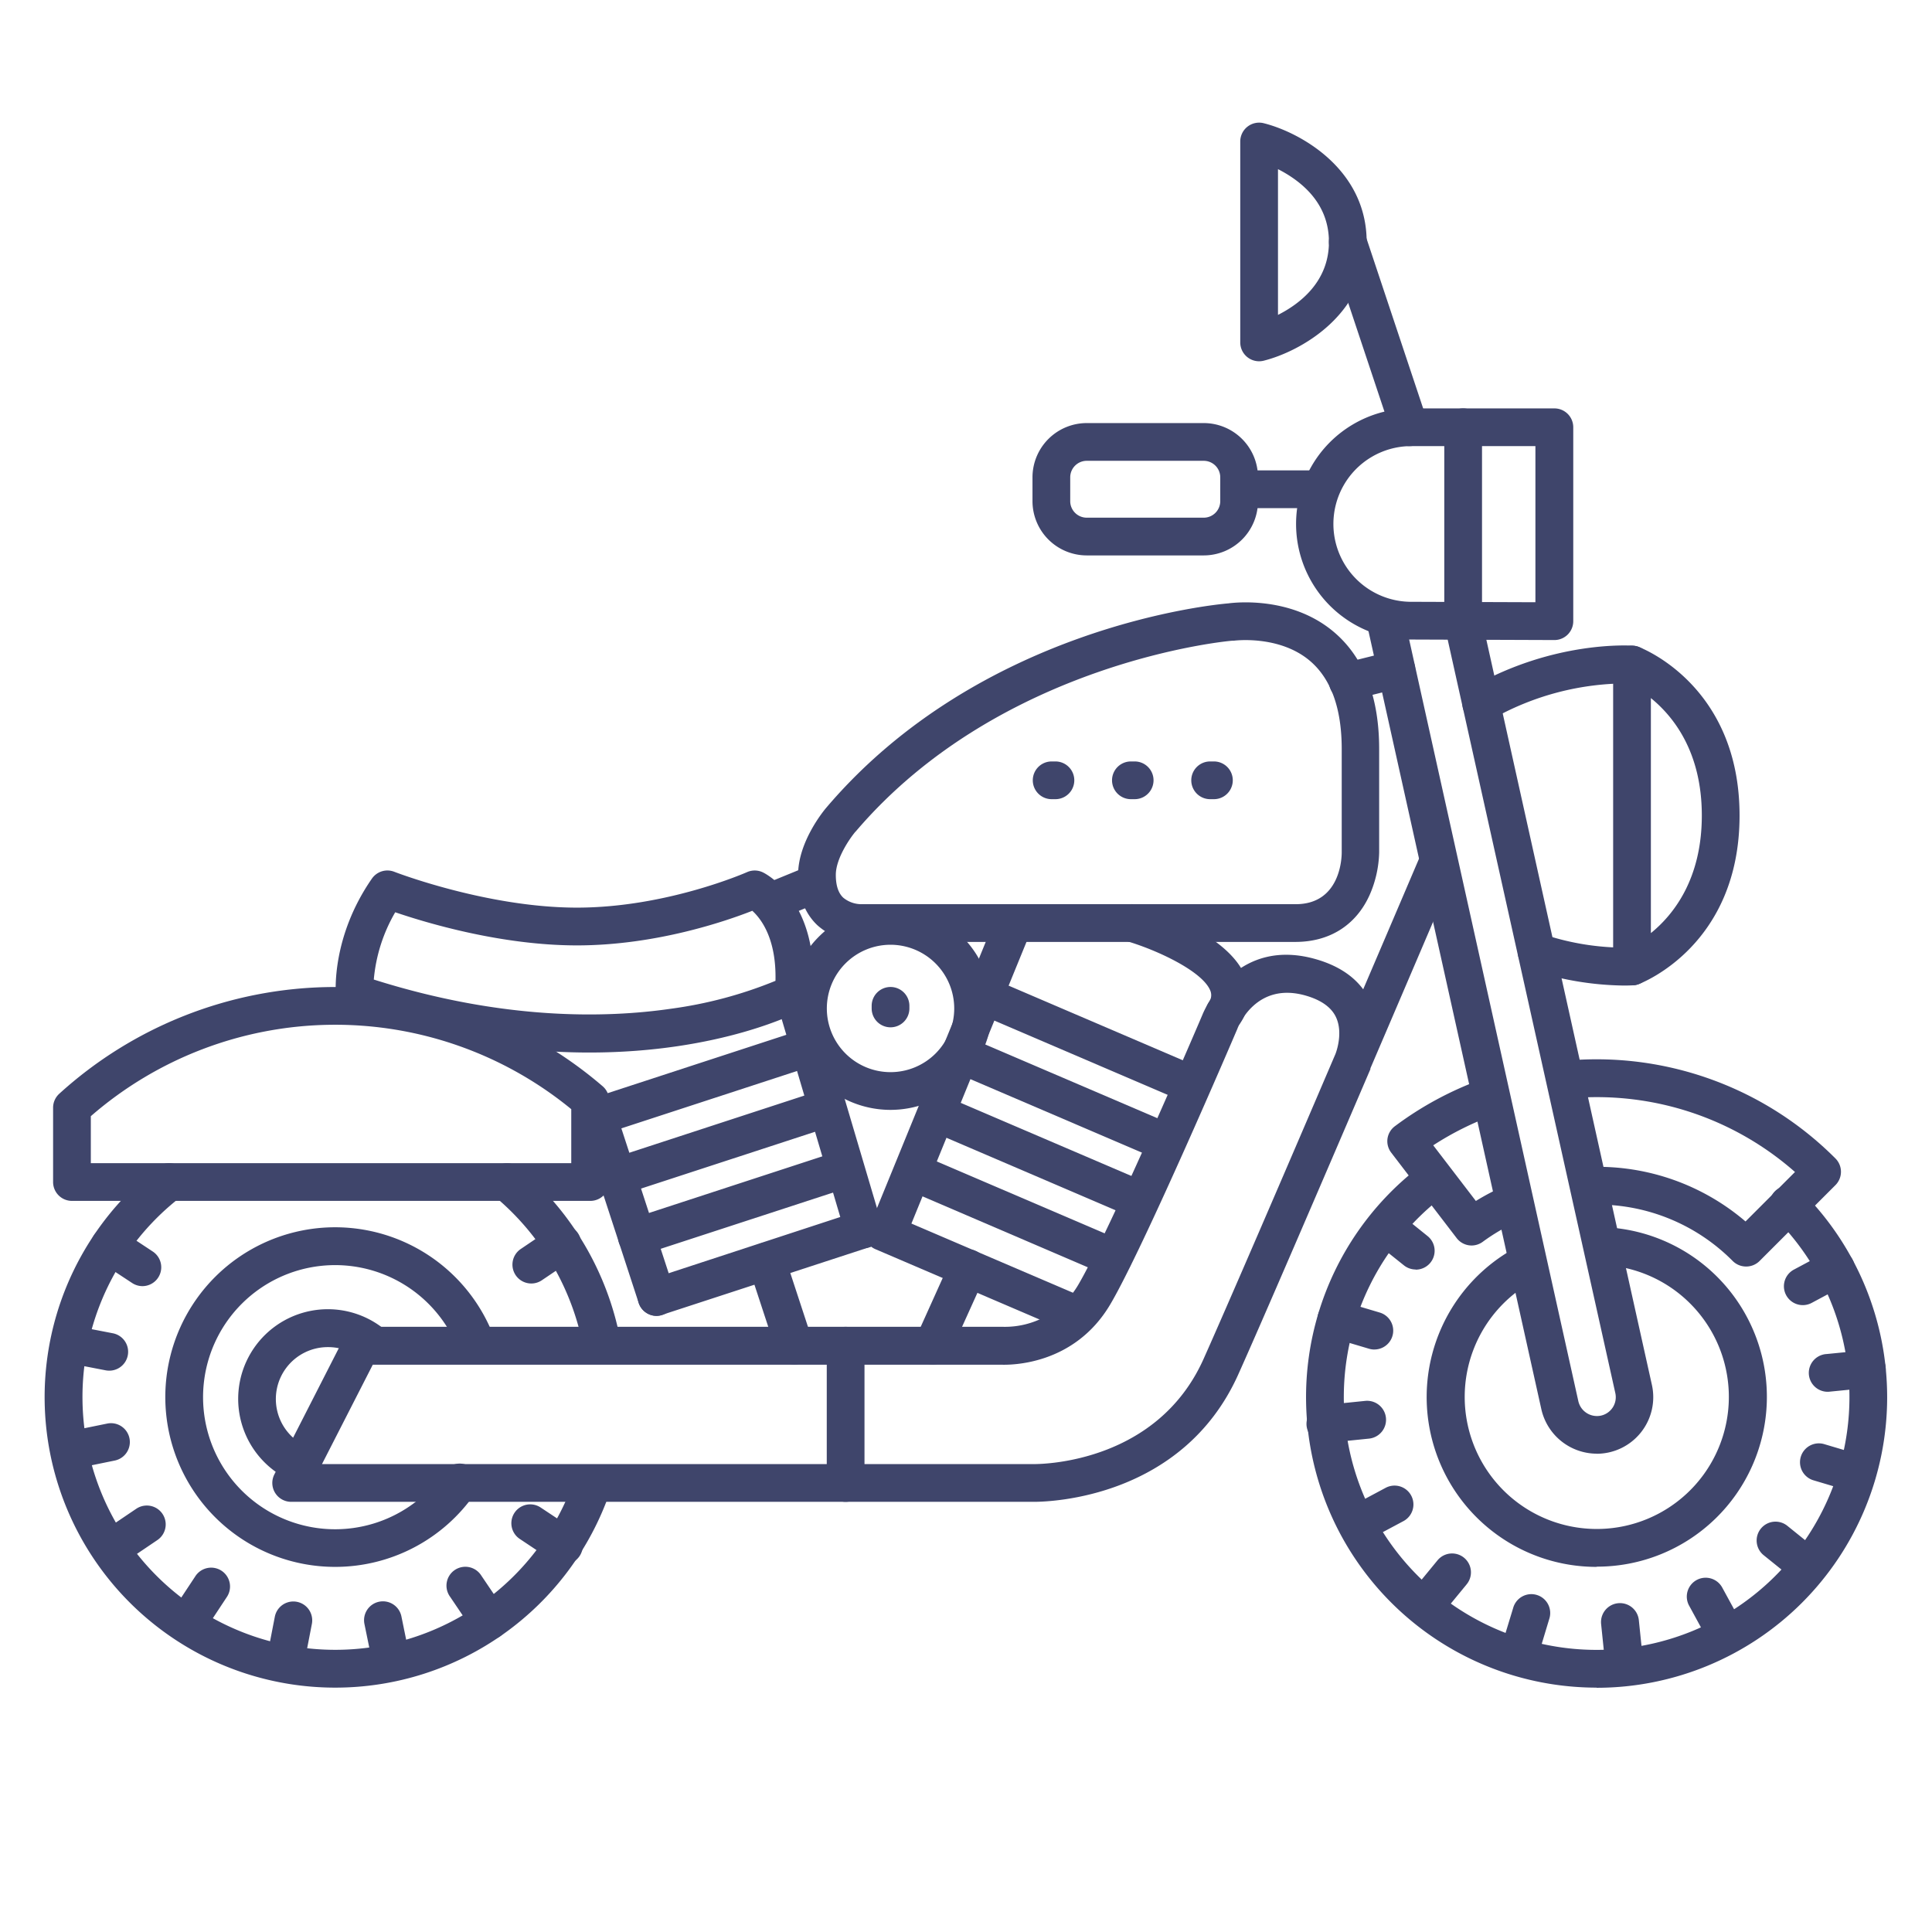 <?xml version="1.0" ?><svg viewBox="0 0 512 512" xmlns="http://www.w3.org/2000/svg"><defs><style>.cls-1{fill:#3f456b;}</style></defs><title/><g id="Lines"><path class="cls-1" d="M319,147.19H288a14.39,14.39,0,0,1-14.38-14.37v-6.33A14.39,14.39,0,0,1,288,112.12h31a14.39,14.39,0,0,1,14.38,14.37v6.33A14.39,14.39,0,0,1,319,147.19Zm-31-25.07a4.38,4.38,0,0,0-4.38,4.37v6.33a4.38,4.38,0,0,0,4.38,4.37h31a4.38,4.38,0,0,0,4.38-4.37v-6.33a4.38,4.38,0,0,0-4.38-4.37Z"/><path class="cls-1" d="M423.12,447.24A77,77,0,0,1,376.05,309.3a5,5,0,0,1,6.12,7.91,67,67,0,1,0,88.5,5.82,5,5,0,1,1,7.09-7,77,77,0,0,1-54.64,131.25Z"/><path class="cls-1" d="M423.12,415.24a45,45,0,0,1-21-84.82,5,5,0,1,1,4.67,8.84,35,35,0,1,0,18.51-4,5,5,0,0,1,.62-10,45,45,0,0,1-2.82,89.92Z"/><path class="cls-1" d="M159.47,361a5,5,0,0,1-4.91-4.05,68.69,68.69,0,0,0-23.42-39.85,5,5,0,0,1,6.46-7.64A78.62,78.62,0,0,1,164.38,355a5,5,0,0,1-4,5.85A4.43,4.43,0,0,1,159.47,361Z"/><path class="cls-1" d="M88.83,447.24A77,77,0,0,1,41.76,309.3a5,5,0,0,1,6.12,7.91,67,67,0,1,0,104.31,74.87,5,5,0,0,1,9.46,3.25A77,77,0,0,1,88.83,447.24Z"/><path class="cls-1" d="M88.83,415.24A45,45,0,1,1,131,354.59a5,5,0,1,1-9.38,3.48,35,35,0,1,0-4,32.08,5,5,0,1,1,8.21,5.7A45,45,0,0,1,88.83,415.24Z"/><path class="cls-1" d="M156.39,318.25H19.07a5,5,0,0,1-5-5V293.56a5,5,0,0,1,1.63-3.7,108.66,108.66,0,0,1,144-2,5,5,0,0,1,1.74,3.79v21.64A5,5,0,0,1,156.39,318.25Zm-132.32-10H151.39V293.94A98.66,98.66,0,0,0,24.07,295.8Z"/><path class="cls-1" d="M390,330.07a5,5,0,0,1-4-2L368.7,305.48a5,5,0,0,1-1-3.73,5,5,0,0,1,2-3.32A88.9,88.9,0,0,1,392.77,286a5,5,0,0,1,3.38,9.41,79.18,79.18,0,0,0-16.33,8.11l11.3,14.75a61.93,61.93,0,0,1,8.13-4.21,5,5,0,1,1,3.91,9.21,50.85,50.85,0,0,0-10.19,5.8A5,5,0,0,1,390,330.07Z"/><path class="cls-1" d="M462.72,335.64a5,5,0,0,1-3.54-1.47,50.52,50.52,0,0,0-37.42-14.92,5,5,0,0,1-.27-10,60.28,60.28,0,0,1,41.09,14.45l13.11-13.11A79.45,79.45,0,0,0,416.89,291a5,5,0,0,1-.78-10A89.4,89.4,0,0,1,486.41,307a5,5,0,0,1,0,7.07l-20.15,20.15A5,5,0,0,1,462.72,335.64Z"/><path class="cls-1" d="M423.11,385.24a15.09,15.09,0,0,1-14.63-11.75L362.19,165.14A5,5,0,1,1,372,163l46.28,208.35a5.06,5.06,0,0,0,6,3.8,5,5,0,0,0,3.79-6L382.79,165.64a5,5,0,1,1,9.76-2.17L437.77,367a15,15,0,0,1-14.66,18.26Z"/><path class="cls-1" d="M228.29,249.62a17.44,17.44,0,0,1-11.66-4.41c-2.34-2.19-5.13-6.29-5.13-13.37,0-8.75,6.78-17,7.55-17.88h0c40.58-47.65,102.12-53.69,106.48-54.06,2-.27,16.93-1.89,28.11,7.71,7.86,6.74,11.85,17.14,11.85,30.9v27.42a29.64,29.64,0,0,1-2.61,11.44c-3.64,7.9-10.6,12.25-19.59,12.25h-115Zm-1.61-29.19c-1.44,1.71-5.18,7.09-5.18,11.41,0,2.81.66,4.85,2,6.08a7.6,7.6,0,0,0,4.87,1.7h115c11.86,0,12.2-12.29,12.2-13.69V198.5c0-10.71-2.81-18.55-8.36-23.31-8.18-7-20.17-5.41-20.29-5.39l-.36,0c-.61,0-61.37,5.44-99.81,50.58Zm0,0Z"/><path class="cls-1" d="M156.19,278.93c-17.74,0-39.2-2.76-63.78-11a5,5,0,0,1-3.39-4.3c-.06-.62-1.2-15.31,9.54-30.79a5,5,0,0,1,5.93-1.81c.35.14,24.66,9.5,48.41,9.5s44.85-9.31,45.06-9.4a5,5,0,0,1,4.2.05c.63.3,15.26,7.61,13.16,32.43a5,5,0,0,1-2.62,4C211.44,268.28,191,278.93,156.19,278.93ZM99.06,259.59c34.2,10.83,61.57,10.23,78.72,7.74a112.39,112.39,0,0,0,27.73-7.4c.27-11.11-3.78-16.42-6.14-18.56-6.77,2.66-25.45,9.17-46.47,9.17-20.13,0-40-6-48.16-8.78A42.81,42.81,0,0,0,99.06,259.59Z"/><path class="cls-1" d="M274,398H77.17a5,5,0,0,1-4.46-7.27l18.57-36.38a5,5,0,0,1,4.45-2.73H265.87a22.52,22.52,0,0,0,19.83-11.05c8.4-14.23,32.79-71.19,33-71.76h0c.91-2.19,9.42-20.79,30.44-14.49,5.38,1.61,9.44,4.25,12.12,7.86,8.59-20.06,15-35.12,15.18-35.52a5,5,0,0,1,9.2,3.92c-.22.51-10.48,24.57-22.47,52.54a1.12,1.12,0,0,0,0,.13l0,.09c-13.44,31.35-29,67.53-35.06,81C313.39,396.94,278.42,398,274,398ZM85.33,388H274c3.22,0,32.76-.75,44.92-27.78,6-13.41,21.61-49.6,35-80.93.17-.43,2.1-5.59.11-9.77-1.21-2.54-3.82-4.43-7.77-5.61-13.38-4-18.11,8.12-18.31,8.64a1.67,1.67,0,0,1-.08.2c-1,2.37-24.89,58.14-33.63,72.91-9.64,16.32-26.66,16.07-28.94,16H98.79Z"/><path class="cls-1" d="M236,294.13a26.88,26.88,0,1,1,26.88-26.88A26.91,26.91,0,0,1,236,294.13Zm0-43.76a16.88,16.88,0,1,0,16.88,16.88A16.9,16.9,0,0,0,236,250.37Z"/><path class="cls-1" d="M236,272.25a5,5,0,0,1-5-5v-.69a5,5,0,0,1,10,0v.69A5,5,0,0,1,236,272.25Z"/><path class="cls-1" d="M205,243.71a5,5,0,0,1-1.9-9.63l11.07-4.53A5,5,0,0,1,218,238.8l-11.07,4.54A5,5,0,0,1,205,243.71Z"/><path class="cls-1" d="M357.17,185.62a5,5,0,0,1-1.2-9.85l12.86-3.21a5,5,0,1,1,2.42,9.71l-12.87,3.2A5,5,0,0,1,357.17,185.62Z"/><path class="cls-1" d="M411.92,169.62h0l-38.37-.14a30.63,30.63,0,0,1,0-61.25h38.38a5,5,0,0,1,5,5v51.39a5,5,0,0,1-5,5Zm-38.38-51.39a20.63,20.63,0,0,0,0,41.25h0l33.36.12V118.23Z"/><path class="cls-1" d="M387.75,169.54a5,5,0,0,1-5-5V113.23a5,5,0,0,1,10,0v51.31A5,5,0,0,1,387.75,169.54Z"/><path class="cls-1" d="M432.5,261.12a5,5,0,0,1-5-5v-80a5,5,0,0,1,6.76-4.68c1.09.41,26.74,10.44,26.74,44.68s-25.65,44.27-26.74,44.68A5.11,5.11,0,0,1,432.5,261.12Zm5-76.12v62.28c5.9-4.78,13.5-14.22,13.5-31.16S443.39,189.79,437.5,185Z"/><path class="cls-1" d="M333.68,95.74a5,5,0,0,1-5-5V37.5a5,5,0,0,1,6.21-4.85c9.44,2.36,27.29,12,27.29,31.47s-17.85,29.11-27.29,31.47A5,5,0,0,1,333.68,95.74Zm5-50.91V83.45c5.78-2.92,13.5-8.79,13.5-19.33,0-6.78-3.16-12.44-9.37-16.82A32.56,32.56,0,0,0,338.68,44.83Z"/><path class="cls-1" d="M392.54,191.46a5,5,0,0,1-2.48-9.34c21.72-12.42,42-11.05,42.82-11a5,5,0,0,1-.75,10A72.6,72.6,0,0,0,395,190.8,4.93,4.93,0,0,1,392.54,191.46Z"/><path class="cls-1" d="M430.36,261.18A81.55,81.55,0,0,1,405.6,257a5,5,0,0,1,3.12-9.5,68.11,68.11,0,0,0,23.42,3.62,5,5,0,0,1,.74,10C432.75,261.11,431.86,261.18,430.36,261.18Z"/><path class="cls-1" d="M158.33,300.84a5,5,0,0,1-1.55-9.75l54.9-17.93a5,5,0,1,1,3.1,9.5l-54.89,17.93A5,5,0,0,1,158.33,300.84Z"/><path class="cls-1" d="M163.55,316.8a5,5,0,0,1-1.55-9.75l54.89-17.93a5,5,0,1,1,3.11,9.5l-54.9,17.93A5,5,0,0,1,163.55,316.8Z"/><path class="cls-1" d="M168.76,332.76a5,5,0,0,1-1.55-9.75l54.89-17.93a5,5,0,1,1,3.11,9.51l-54.9,17.92A4.93,4.93,0,0,1,168.76,332.76Z"/><path class="cls-1" d="M174,348.72a5,5,0,0,1-1.55-9.75L227.32,321a5,5,0,0,1,3.1,9.51l-54.9,17.92A4.88,4.88,0,0,1,174,348.72Z"/><path class="cls-1" d="M314.84,292a5.05,5.05,0,0,1-2-.4l-53.09-22.74a5,5,0,0,1,3.94-9.2l53.09,22.75a5,5,0,0,1-2,9.59Z"/><path class="cls-1" d="M308.23,307.41a4.89,4.89,0,0,1-2-.41l-53.09-22.74a5,5,0,0,1,3.94-9.19l53.08,22.74a5,5,0,0,1-2,9.6Z"/><path class="cls-1" d="M301.62,322.84a5.1,5.1,0,0,1-2-.4l-53.08-22.75a5,5,0,1,1,3.94-9.19l53.08,22.74a5,5,0,0,1-2,9.6Z"/><path class="cls-1" d="M295,338.27a5.06,5.06,0,0,1-2-.4L240,315.13a5,5,0,1,1,3.94-9.19L297,328.68a5,5,0,0,1-2,9.59Z"/><path class="cls-1" d="M285.29,353.43a4.9,4.9,0,0,1-2-.41l-51.24-21.95a5,5,0,1,1,3.94-9.19l51.24,21.95a5,5,0,0,1-2,9.6Z"/><path class="cls-1" d="M228.87,330.79a5,5,0,0,1-4.8-3.58l-18.53-62.59a5,5,0,0,1,9.59-2.84l18.53,62.59a5,5,0,0,1-4.79,6.42Z"/><path class="cls-1" d="M235.28,331.35a5,5,0,0,1-1.89-.37,5,5,0,0,1-2.74-6.52l33.19-81.23A5,5,0,1,1,273.1,247l-33.19,81.23A5,5,0,0,1,235.28,331.35Z"/><path class="cls-1" d="M174,348.72a5,5,0,0,1-4.75-3.45l-15.64-47.88a5,5,0,0,1,9.51-3.1l15.64,47.88a5,5,0,0,1-3.21,6.3A4.88,4.88,0,0,1,174,348.72Z"/><path class="cls-1" d="M324.51,273.38a5,5,0,0,1-4.23-7.66,3.17,3.17,0,0,0,.49-3.13c-2-5.17-14.15-10.82-22.18-13.18a5,5,0,1,1,2.82-9.6c4,1.19,24.33,7.67,28.71,19.23a13.08,13.08,0,0,1-1.37,12A5,5,0,0,1,324.51,273.38Z"/><path class="cls-1" d="M210.5,361.62a5,5,0,0,1-4.75-3.44l-7.36-22.42a5,5,0,0,1,9.5-3.12l7.36,22.42a5,5,0,0,1-4.75,6.56Z"/><path class="cls-1" d="M247.22,361.62a4.88,4.88,0,0,1-2.06-.45,5,5,0,0,1-2.49-6.61L251.94,334a5,5,0,0,1,9.12,4.11l-9.28,20.53A5,5,0,0,1,247.22,361.62Z"/><path class="cls-1" d="M348.83,134.66H328.38a5,5,0,0,1,0-10h20.45a5,5,0,0,1,0,10Z"/><path class="cls-1" d="M79.57,393a4.92,4.92,0,0,1-1.94-.4A23.76,23.76,0,1,1,101.52,352a5,5,0,0,1-6.17,7.87A13.62,13.62,0,0,0,86.88,357a13.76,13.76,0,0,0-5.36,26.44,5,5,0,0,1-2,9.61Z"/><path class="cls-1" d="M373.54,118.23a5,5,0,0,1-4.74-3.42L352.43,65.7a5,5,0,0,1,9.49-3.16l16.37,49.11a5,5,0,0,1-3.17,6.32A4.84,4.84,0,0,1,373.54,118.23Z"/><path class="cls-1" d="M224.1,398a5,5,0,0,1-5-5V356.62a5,5,0,0,1,10,0V393A5,5,0,0,1,224.1,398Z"/></g><g id="Outline"><path class="cls-1" d="M402.5,443.4a4.91,4.91,0,0,1-1.45-.22,5,5,0,0,1-3.34-6.23L401,426.14a5,5,0,1,1,9.57,2.89l-3.26,10.81A5,5,0,0,1,402.5,443.4Z"/><path class="cls-1" d="M364.23,357.64a5,5,0,0,1-1.42-.21l-10.09-3a5,5,0,1,1,2.84-9.59l10.09,3a5,5,0,0,1-1.42,9.79Z"/><path class="cls-1" d="M492.11,395.5a5.09,5.09,0,0,1-1.43-.2l-10.08-3a5,5,0,0,1,2.84-9.59l10.08,3a5,5,0,0,1-1.41,9.79Z"/><path class="cls-1" d="M457.32,437.82a5,5,0,0,1-4.4-2.6l-5.29-9.71a5,5,0,1,1,8.78-4.79l5.3,9.71a5,5,0,0,1-2,6.78A4.91,4.91,0,0,1,457.32,437.82Z"/><path class="cls-1" d="M359.77,408.94a5,5,0,0,1-2.36-9.41l9.8-5.24a5,5,0,0,1,4.72,8.82l-9.81,5.24A5,5,0,0,1,359.77,408.94Z"/><path class="cls-1" d="M477.76,345.87a5,5,0,0,1-2.36-9.41l8.72-4.66a5,5,0,1,1,4.71,8.82l-8.71,4.66A5,5,0,0,1,477.76,345.87Z"/><path class="cls-1" d="M377.67,430.38a5,5,0,0,1-3.86-8.18l7.14-8.69a5,5,0,0,1,7.73,6.35l-7.14,8.69A5,5,0,0,1,377.67,430.38Z"/><path class="cls-1" d="M375.18,336.43a5,5,0,0,1-3.14-1.11L364.15,329a5,5,0,1,1,6.28-7.79l7.89,6.36a5,5,0,0,1-3.14,8.9Z"/><path class="cls-1" d="M479,420.09a4.94,4.94,0,0,1-3.13-1.11l-8.41-6.78a5,5,0,1,1,6.28-7.78l8.4,6.78a5,5,0,0,1-3.14,8.89Z"/><path class="cls-1" d="M430.46,446a5,5,0,0,1-5-4.48l-1.15-11.15a5,5,0,1,1,10-1l1.15,11.15A5,5,0,0,1,431,446Z"/><path class="cls-1" d="M351.49,382.35a5,5,0,0,1-.5-10l10.8-1.1a5,5,0,0,1,1,10l-10.8,1.1Z"/><path class="cls-1" d="M484.61,368.83a5,5,0,0,1-.5-10l10.13-1a5,5,0,1,1,1,9.95l-10.13,1Z"/><path class="cls-1" d="M75.66,445.6a5.2,5.2,0,0,1-1-.09,5,5,0,0,1-4-5.86l2.17-11.19a5,5,0,1,1,9.82,1.9l-2.17,11.19A5,5,0,0,1,75.66,445.6Z"/><path class="cls-1" d="M29,363.24a5.36,5.36,0,0,1-1-.09l-10.34-2a5,5,0,0,1,1.9-9.82l10.34,2a5,5,0,0,1-.94,9.91Z"/><path class="cls-1" d="M129.64,434.56a5,5,0,0,1-4.14-2.2l-6.24-9.23a5,5,0,1,1,8.28-5.6l6.24,9.23a5,5,0,0,1-4.14,7.8Z"/><path class="cls-1" d="M29.68,415.23a5,5,0,0,1-2.8-9.15l9.23-6.24a5,5,0,0,1,5.6,8.29l-9.23,6.24A5,5,0,0,1,29.68,415.23Z"/><path class="cls-1" d="M140.77,340.14A5,5,0,0,1,138,331l8.21-5.55a5,5,0,0,1,5.6,8.29l-8.21,5.54A5,5,0,0,1,140.77,340.14Z"/><path class="cls-1" d="M49.64,435a5,5,0,0,1-4.17-7.75l6.24-9.44a5,5,0,1,1,8.34,5.51l-6.23,9.44A5,5,0,0,1,49.64,435Z"/><path class="cls-1" d="M37.74,340.84A5,5,0,0,1,35,340L26.5,334.4A5,5,0,1,1,32,326.06l8.49,5.61a5,5,0,0,1-2.76,9.17Z"/><path class="cls-1" d="M149.39,414.59a5,5,0,0,1-2.75-.83l-9-6a5,5,0,0,1,5.51-8.34l9.05,6a5,5,0,0,1-2.76,9.17Z"/><path class="cls-1" d="M103.74,445.45a5,5,0,0,1-4.89-4l-2.27-11.08a5,5,0,1,1,9.8-2l2.26,11.09a5,5,0,0,1-4.9,6Z"/><path class="cls-1" d="M18.78,389.33a5,5,0,0,1-1-9.9l10.63-2.17a5,5,0,0,1,2,9.8l-10.62,2.17A5,5,0,0,1,18.78,389.33Z"/><path class="cls-1" d="M321.7,211.79h-1a5,5,0,0,1,0-10h1a5,5,0,0,1,0,10Zm-21,0h-1a5,5,0,0,1,0-10h1a5,5,0,0,1,0,10Zm-21,0h-1a5,5,0,0,1,0-10h1a5,5,0,0,1,0,10Z"/></g></svg>